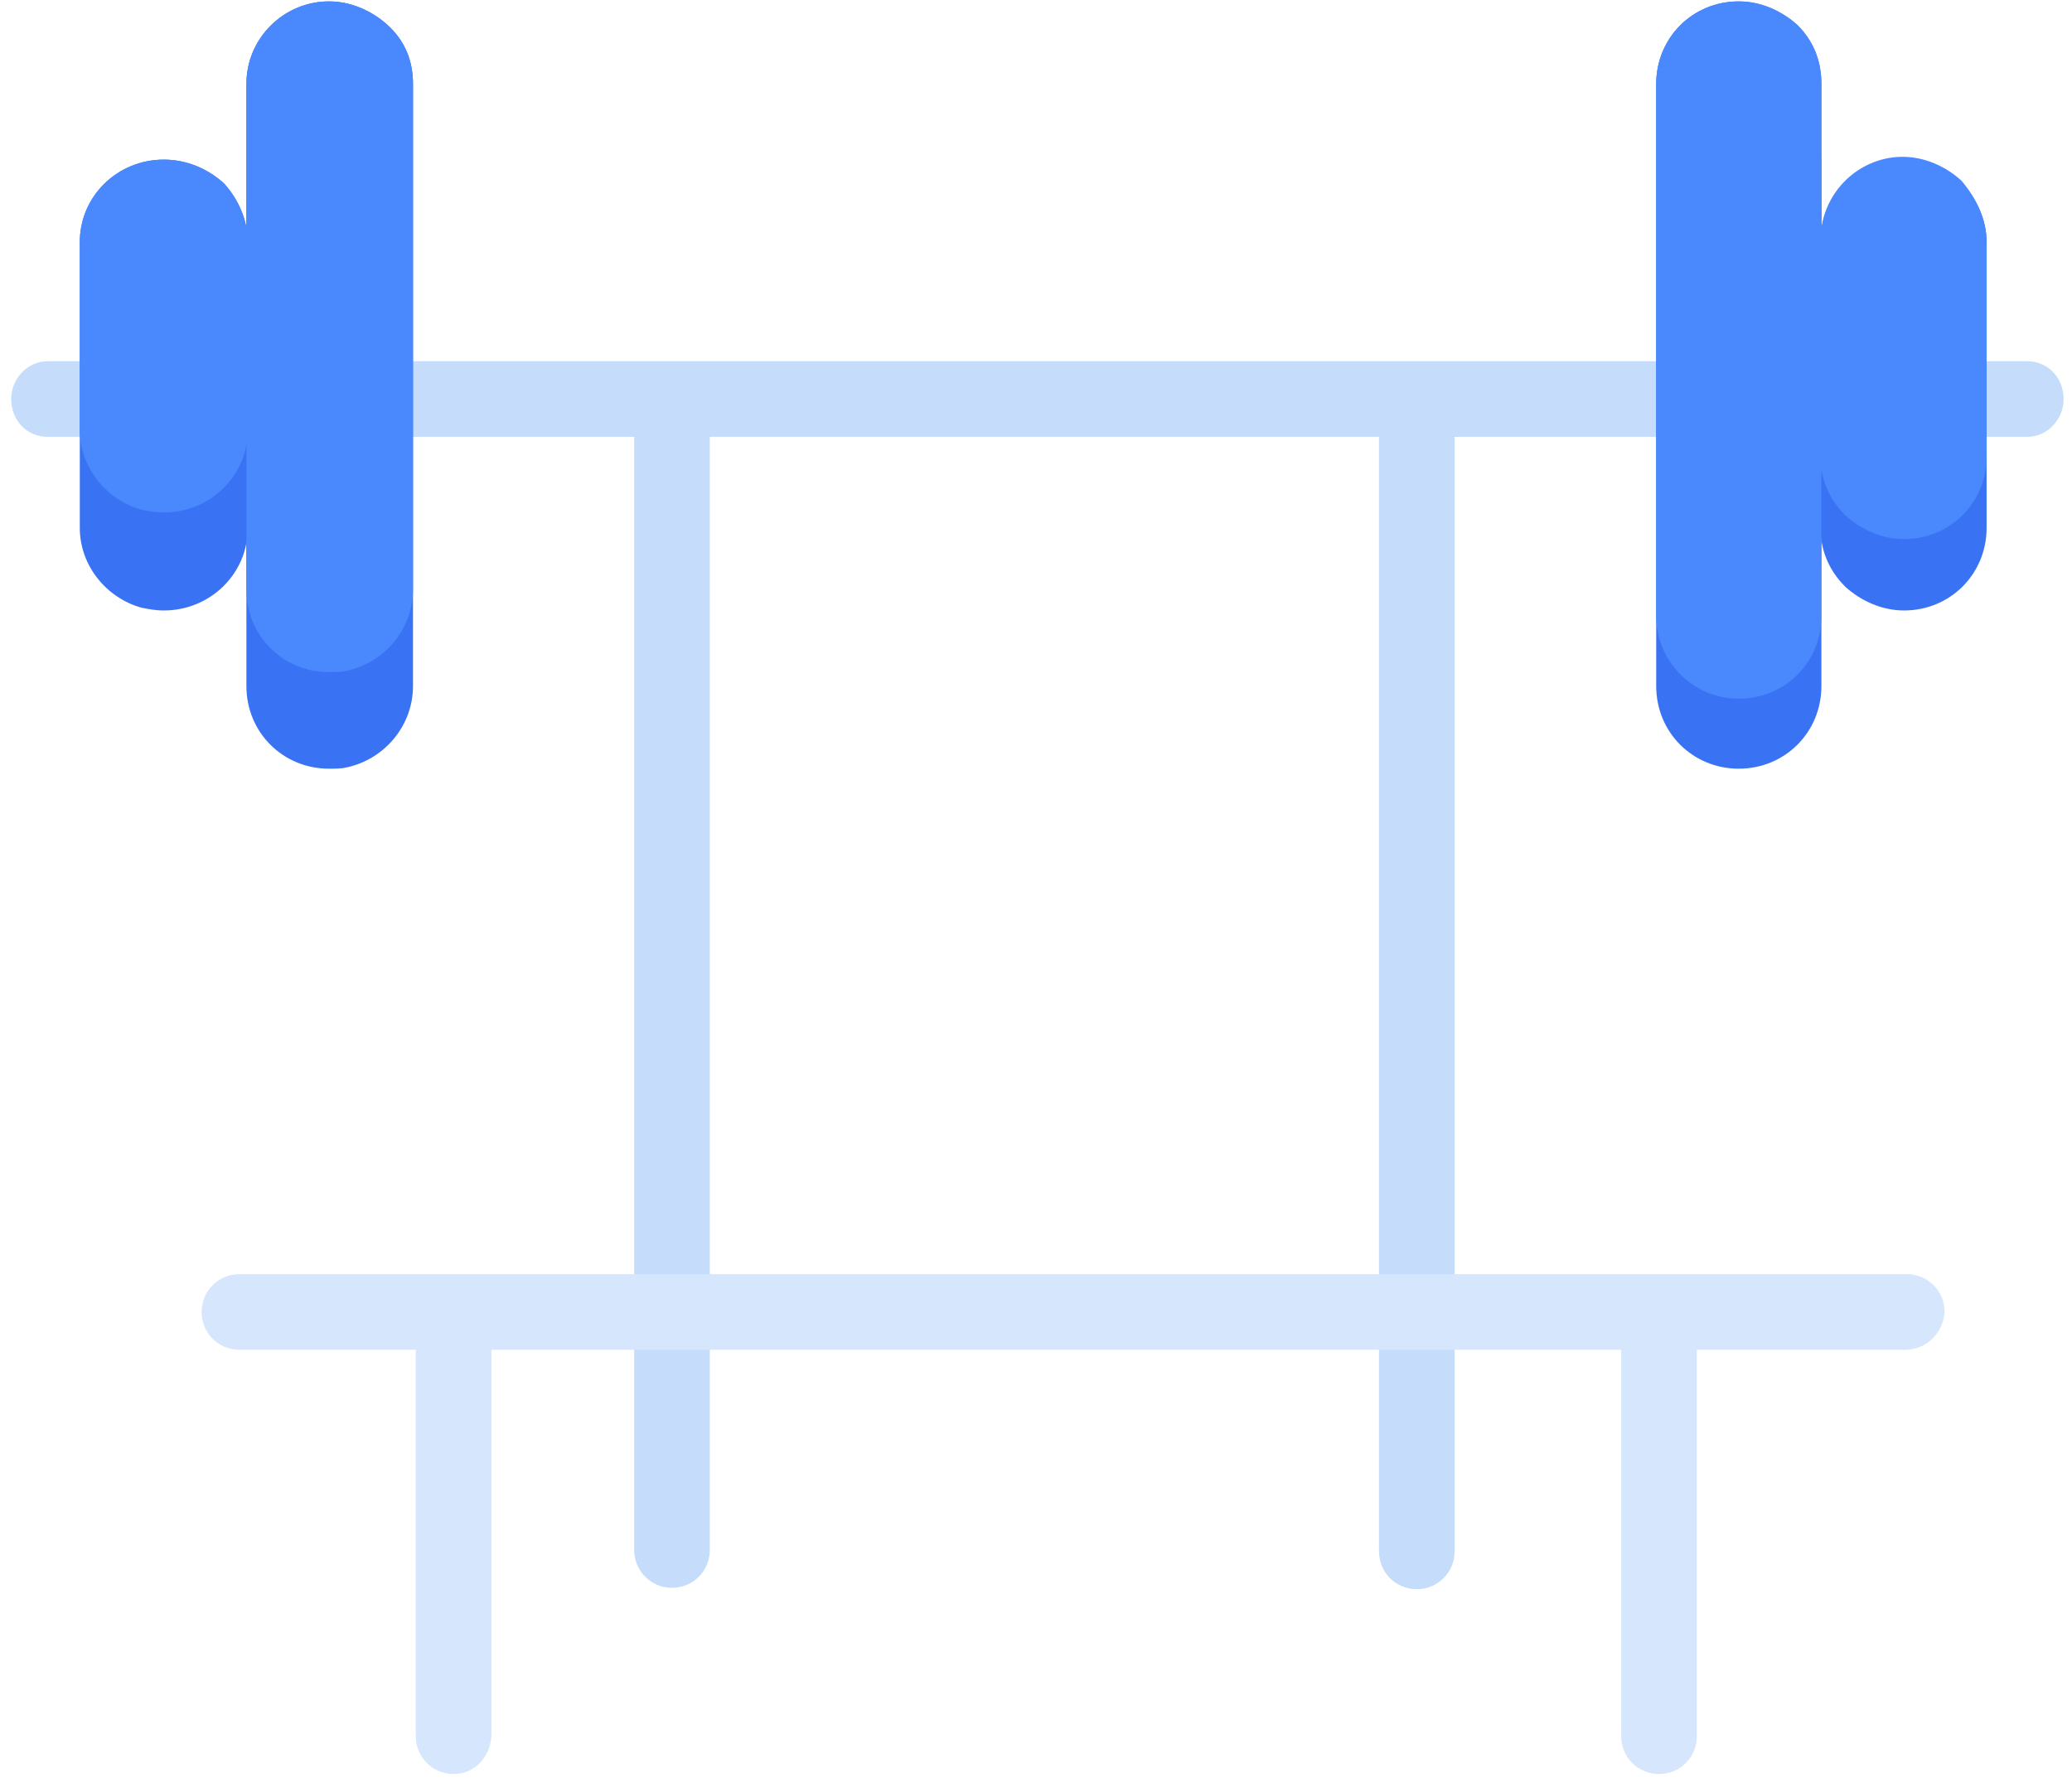 <?xml version="1.0" encoding="UTF-8"?>
<svg width="148px" height="127px" viewBox="0 0 148 127" version="1.1" xmlns="http://www.w3.org/2000/svg" xmlns:xlink="http://www.w3.org/1999/xlink">
    <!-- Generator: Sketch 51.2 (57519) - http://www.bohemiancoding.com/sketch -->
    <title>Benchpress</title>
    <desc>Created with Sketch.</desc>
    <defs></defs>
    <g id="Page-1" stroke="none" stroke-width="1" fill="none" fill-rule="evenodd">
        <g id="Benchpress" fill-rule="nonzero">
            <path d="M32.4,126.7 C30.9,126.7 29.7,125.5 29.7,124 L29.7,94.6 C29.7,93.1 30.9,91.9 32.4,91.9 C33.9,91.9 35.1,93.1 35.1,94.6 L35.1,124 C35,125.5 33.9,126.7 32.4,126.7 Z" id="Shape" fill="#D5E6FD"></path>
            <path d="M118.5,126.7 C117,126.7 115.8,125.5 115.8,124 L115.8,94.6 C115.8,93.1 117,91.9 118.5,91.9 C120,91.9 121.2,93.1 121.2,94.6 L121.2,124 C121.2,125.5 120,126.7 118.5,126.7 Z" id="Shape" fill="#D5E6FD"></path>
            <path d="M48,113.4 C46.5,113.4 45.3,112.2 45.3,110.7 L45.3,30.3 C45.3,28.8 46.5,27.6 48,27.6 C49.5,27.6 50.7,28.8 50.7,30.3 L50.7,110.7 C50.7,112.2 49.5,113.4 48,113.4 Z" id="Shape" fill="#C5DCFA"></path>
            <path d="M98.5,67.2 L98.5,30.4 C98.5,28.9 99.7,27.7 101.2,27.7 C102.7,27.7 103.9,28.9 103.9,30.4 L103.9,110.8 C103.9,112.3 102.7,113.5 101.2,113.5 C99.7,113.5 98.5,112.3 98.5,110.8 L98.5,79.2" id="Shape" fill="#C5DCFA"></path>
            <path d="M77.1,25.8 L144.8,25.8 C146.3,25.8 147.4,27 147.4,28.5 C147.4,30 146.2,31.2 144.8,31.2 L3.4,31.2 C1.9,31.2 0.8,30 0.8,28.5 C0.8,27 2,25.8 3.4,25.8 L47.6,25.8" id="Shape" fill="#C5DCFA"></path>
            <path d="M136.1,96.4 L17.1,96.4 C15.6,96.4 14.4,95.2 14.4,93.7 C14.4,92.2 15.6,91 17.1,91 L136.2,91 C137.7,91 138.9,92.2 138.9,93.7 C138.8,95.2 137.6,96.4 136.1,96.4 Z" id="Shape" fill="#D5E6FD"></path>
            <path d="M29.5,6 L29.5,49 C29.5,51.8 27.5,54.2 24.8,54.8 C24.4,54.9 24,54.9 23.5,54.9 C20.2,54.9 17.6,52.3 17.6,49 L17.6,6 C17.6,2.7 20.3,0.1 23.5,0.1 C25.1,0.1 26.6,0.8 27.7,1.8 C28.9,2.9 29.5,4.3 29.5,6 Z" id="Shape" fill="#3973F4"></path>
            <path d="M130.1,6 L130.1,49 C130.1,52.3 127.5,54.9 124.2,54.9 C120.9,54.9 118.3,52.3 118.3,49 L118.3,6 C118.3,2.7 120.9,0.1 124.2,0.1 C125.8,0.1 127.3,0.8 128.4,1.8 C129.5,2.9 130.1,4.3 130.1,6 Z" id="Shape" fill="#3973F4"></path>
            <path d="M141.9,17.3 L141.9,37.7 C141.9,41 139.3,43.6 136,43.6 C134.4,43.6 132.9,42.9 131.8,41.9 C130.9,41 130.3,39.9 130.1,38.6 C130,38.3 130,38 130,37.7 L130,17.3 C130,17 130,16.7 130.1,16.4 C130.5,13.5 133,11.3 135.9,11.3 C137.5,11.3 139,12 140.1,13 C141.2,14.2 141.9,15.7 141.9,17.3 Z" id="Shape" fill="#3973F4"></path>
            <path d="M130.1,6 L130.1,44 C130.1,47.3 127.5,49.9 124.2,49.9 C120.9,49.9 118.3,47.2 118.3,44 L118.3,6 C118.3,2.7 120.9,0.1 124.2,0.1 C125.8,0.1 127.3,0.8 128.4,1.8 C129.5,2.9 130.1,4.3 130.1,6 Z" id="Shape" fill="#4988FD"></path>
            <path d="M141.9,17.3 L141.9,32.6 C141.9,35.9 139.3,38.5 136,38.5 C134.4,38.5 132.9,37.8 131.8,36.8 C130.9,35.9 130.3,34.8 130.1,33.5 C130,33.2 130,32.9 130,32.6 L130,12.2 C130,11.9 130,11.6 130.1,11.3 L130.1,16.3 C130.5,13.4 133,11.2 135.9,11.2 C137.5,11.2 139,11.9 140.1,12.9 C141.2,14.2 141.9,15.7 141.9,17.3 Z" id="Shape" fill="#4988FD"></path>
            <path d="M17.7,17.3 L17.7,37.7 C17.7,41 15,43.6 11.7,43.6 C11.1,43.6 10.6,43.5 10.1,43.4 C7.6,42.7 5.7,40.4 5.7,37.7 L5.7,17.3 C5.7,14 8.4,11.4 11.7,11.4 C13.4,11.4 14.9,12.1 16,13.1 C17,14.2 17.7,15.7 17.7,17.3 Z" id="Shape" fill="#3973F4"></path>
            <path d="M29.5,6 L29.5,42.1 C29.5,44.9 27.5,47.3 24.8,47.9 C24.4,48 24,48 23.5,48 C20.2,48 17.6,45.4 17.6,42.1 L17.6,6 C17.6,2.7 20.3,0.1 23.5,0.1 C25.1,0.1 26.6,0.8 27.7,1.8 C28.9,2.9 29.5,4.3 29.5,6 Z" id="Shape" fill="#4988FD"></path>
            <path d="M17.7,17.3 L17.7,30.7 C17.7,34 15,36.6 11.7,36.6 C11.1,36.6 10.6,36.5 10.1,36.4 C7.6,35.7 5.7,33.4 5.7,30.7 L5.7,17.3 C5.7,14 8.4,11.4 11.7,11.4 C13.4,11.4 14.9,12.1 16,13.1 C17,14.2 17.7,15.7 17.7,17.3 Z" id="Shape" fill="#4988FD"></path>
        </g>
    </g>
</svg>